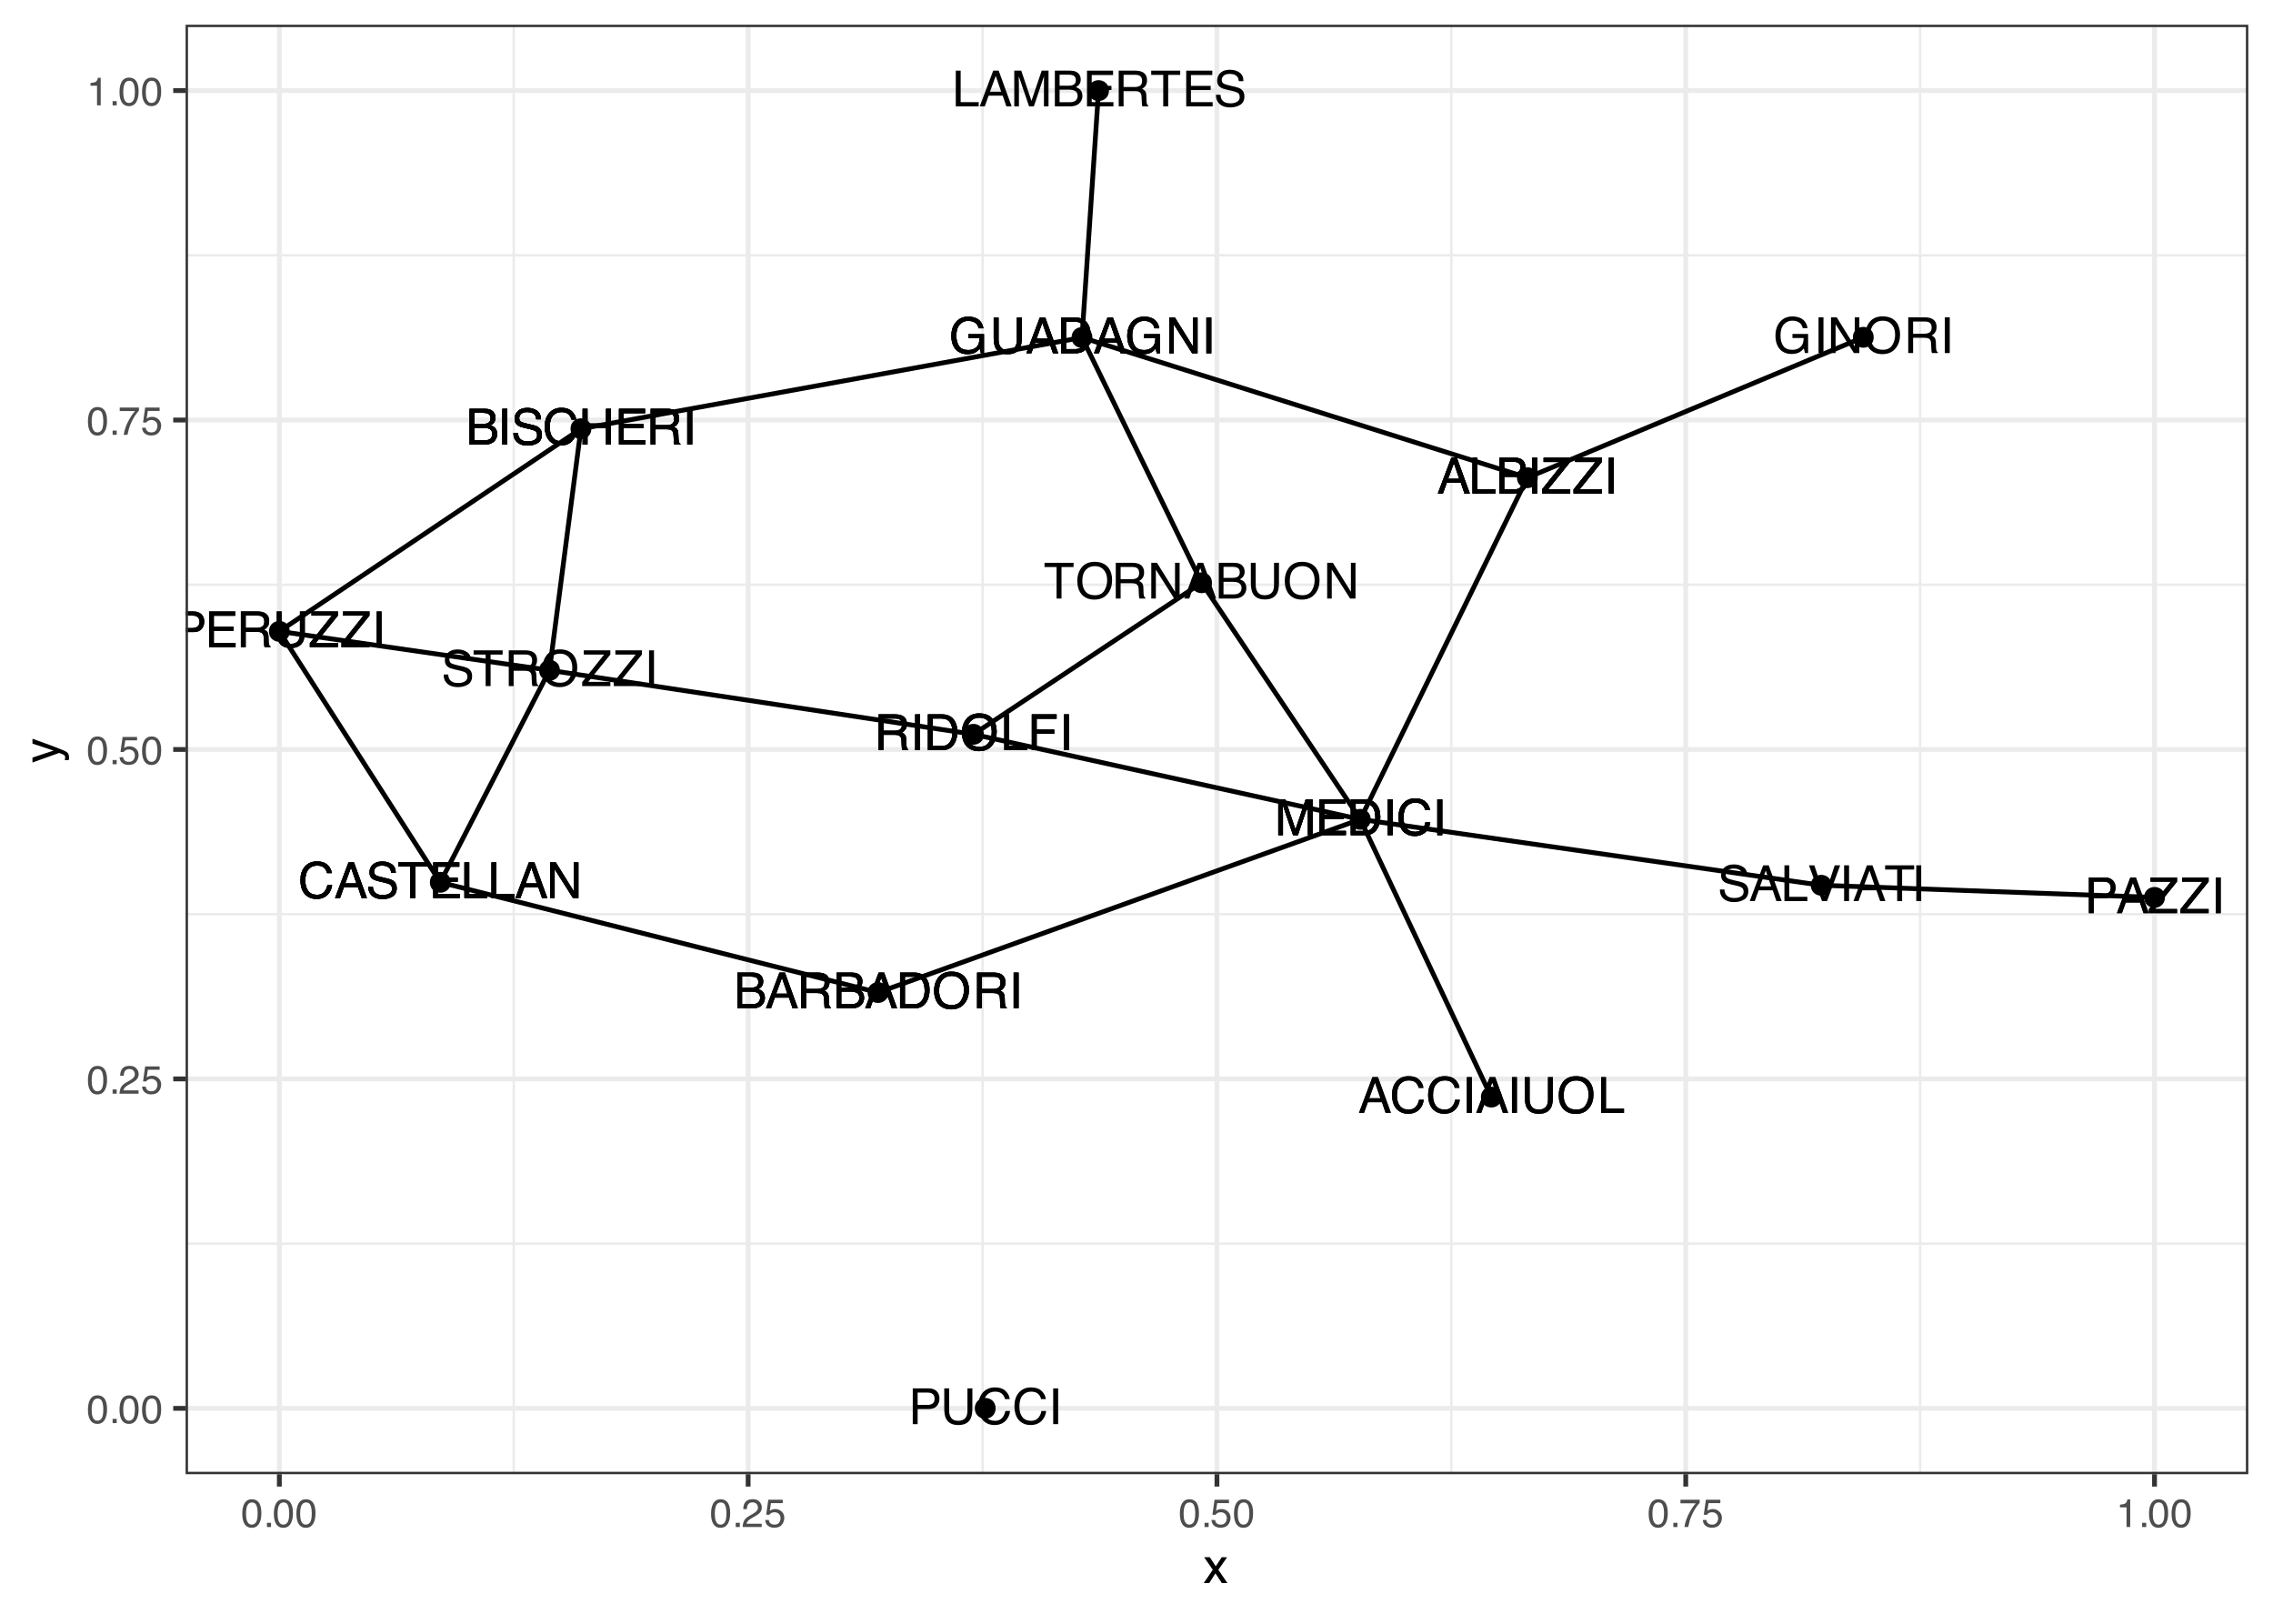 <?xml version="1.0" encoding="UTF-8"?>
<svg xmlns="http://www.w3.org/2000/svg" xmlns:xlink="http://www.w3.org/1999/xlink" width="504" height="360" viewBox="0 0 504 360">
<defs>
<g>
<g id="glyph-0-0">
<path d="M 0.359 0 L 0.359 -7.922 L 6.641 -7.922 L 6.641 0 Z M 5.656 -1 L 5.656 -6.938 L 1.344 -6.938 L 1.344 -1 Z M 5.656 -1 "/>
</g>
<g id="glyph-0-1">
<path d="M 0.938 -7.922 L 4.516 -7.922 C 5.211 -7.922 5.773 -7.723 6.203 -7.328 C 6.641 -6.93 6.859 -6.375 6.859 -5.656 C 6.859 -5.031 6.664 -4.488 6.281 -4.031 C 5.895 -3.57 5.305 -3.344 4.516 -3.344 L 2.016 -3.344 L 2.016 0 L 0.938 0 Z M 5.781 -5.641 C 5.781 -6.223 5.562 -6.617 5.125 -6.828 C 4.895 -6.941 4.57 -7 4.156 -7 L 2.016 -7 L 2.016 -4.25 L 4.156 -4.25 C 4.633 -4.25 5.023 -4.352 5.328 -4.562 C 5.629 -4.77 5.781 -5.129 5.781 -5.641 Z M 5.781 -5.641 "/>
</g>
<g id="glyph-0-2">
<path d="M 0.938 -7.922 L 6.719 -7.922 L 6.719 -6.953 L 1.984 -6.953 L 1.984 -4.547 L 6.359 -4.547 L 6.359 -3.625 L 1.984 -3.625 L 1.984 -0.938 L 6.797 -0.938 L 6.797 0 L 0.938 0 Z M 3.875 -7.922 Z M 3.875 -7.922 "/>
</g>
<g id="glyph-0-3">
<path d="M 4.531 -4.297 C 5.031 -4.297 5.426 -4.395 5.719 -4.594 C 6.008 -4.789 6.156 -5.156 6.156 -5.688 C 6.156 -6.25 5.953 -6.633 5.547 -6.844 C 5.328 -6.945 5.035 -7 4.672 -7 L 2.047 -7 L 2.047 -4.297 Z M 0.969 -7.922 L 4.641 -7.922 C 5.242 -7.922 5.742 -7.832 6.141 -7.656 C 6.879 -7.32 7.25 -6.695 7.25 -5.781 C 7.25 -5.312 7.148 -4.926 6.953 -4.625 C 6.754 -4.32 6.484 -4.078 6.141 -3.891 C 6.441 -3.766 6.672 -3.598 6.828 -3.391 C 6.984 -3.191 7.07 -2.863 7.094 -2.406 L 7.125 -1.344 C 7.133 -1.039 7.16 -0.812 7.203 -0.656 C 7.266 -0.406 7.379 -0.242 7.547 -0.172 L 7.547 0 L 6.234 0 C 6.203 -0.07 6.172 -0.16 6.141 -0.266 C 6.117 -0.367 6.102 -0.578 6.094 -0.891 L 6.031 -2.219 C 6.008 -2.727 5.816 -3.07 5.453 -3.25 C 5.242 -3.344 4.922 -3.391 4.484 -3.391 L 2.047 -3.391 L 2.047 0 L 0.969 0 Z M 0.969 -7.922 "/>
</g>
<g id="glyph-0-4">
<path d="M 2 -7.922 L 2 -3.031 C 2 -2.445 2.109 -1.969 2.328 -1.594 C 2.648 -1.02 3.191 -0.734 3.953 -0.734 C 4.859 -0.734 5.473 -1.039 5.797 -1.656 C 5.973 -2 6.062 -2.457 6.062 -3.031 L 6.062 -7.922 L 7.156 -7.922 L 7.156 -3.469 C 7.156 -2.5 7.023 -1.75 6.766 -1.219 C 6.285 -0.27 5.375 0.203 4.031 0.203 C 2.695 0.203 1.789 -0.27 1.312 -1.219 C 1.051 -1.75 0.922 -2.5 0.922 -3.469 L 0.922 -7.922 Z M 4.047 -7.922 Z M 4.047 -7.922 "/>
</g>
<g id="glyph-0-5">
<path d="M 0.25 -0.891 L 5.109 -6.984 L 0.609 -6.984 L 0.609 -7.922 L 6.5 -7.922 L 6.5 -7 L 1.609 -0.938 L 6.5 -0.938 L 6.5 0 L 0.25 0 Z M 3.547 -7.922 Z M 3.547 -7.922 "/>
</g>
<g id="glyph-0-6">
<path d="M 1.078 -7.922 L 2.172 -7.922 L 2.172 0 L 1.078 0 Z M 1.078 -7.922 "/>
</g>
<g id="glyph-0-7">
<path d="M 4.188 -8.141 C 5.188 -8.141 5.961 -7.875 6.516 -7.344 C 7.066 -6.812 7.375 -6.211 7.438 -5.547 L 6.391 -5.547 C 6.273 -6.055 6.039 -6.457 5.688 -6.75 C 5.332 -7.051 4.832 -7.203 4.188 -7.203 C 3.406 -7.203 2.773 -6.926 2.297 -6.375 C 1.816 -5.832 1.578 -4.992 1.578 -3.859 C 1.578 -2.93 1.789 -2.176 2.219 -1.594 C 2.656 -1.02 3.305 -0.734 4.172 -0.734 C 4.961 -0.734 5.562 -1.039 5.969 -1.656 C 6.195 -1.969 6.363 -2.383 6.469 -2.906 L 7.516 -2.906 C 7.422 -2.07 7.113 -1.375 6.594 -0.812 C 5.957 -0.133 5.109 0.203 4.047 0.203 C 3.117 0.203 2.344 -0.07 1.719 -0.625 C 0.895 -1.363 0.484 -2.504 0.484 -4.047 C 0.484 -5.211 0.789 -6.172 1.406 -6.922 C 2.082 -7.734 3.008 -8.141 4.188 -8.141 Z M 3.969 -8.141 Z M 3.969 -8.141 "/>
</g>
<g id="glyph-0-8">
<path d="M 4.906 -3.25 L 3.703 -6.75 L 2.422 -3.25 Z M 3.141 -7.922 L 4.359 -7.922 L 7.234 0 L 6.062 0 L 5.25 -2.375 L 2.125 -2.375 L 1.266 0 L 0.156 0 Z M 3.141 -7.922 "/>
</g>
<g id="glyph-0-9">
<path d="M 1.547 -2.562 C 1.566 -2.102 1.672 -1.738 1.859 -1.469 C 2.211 -0.938 2.844 -0.672 3.75 -0.672 C 4.145 -0.672 4.508 -0.727 4.844 -0.844 C 5.477 -1.07 5.797 -1.473 5.797 -2.047 C 5.797 -2.473 5.664 -2.781 5.406 -2.969 C 5.125 -3.145 4.691 -3.301 4.109 -3.438 L 3.047 -3.672 C 2.336 -3.836 1.836 -4.016 1.547 -4.203 C 1.047 -4.535 0.797 -5.031 0.797 -5.688 C 0.797 -6.395 1.039 -6.977 1.531 -7.438 C 2.031 -7.895 2.727 -8.125 3.625 -8.125 C 4.457 -8.125 5.164 -7.922 5.75 -7.516 C 6.332 -7.117 6.625 -6.477 6.625 -5.594 L 5.609 -5.594 C 5.555 -6.02 5.441 -6.348 5.266 -6.578 C 4.941 -6.992 4.383 -7.203 3.594 -7.203 C 2.969 -7.203 2.516 -7.066 2.234 -6.797 C 1.953 -6.523 1.812 -6.219 1.812 -5.875 C 1.812 -5.477 1.973 -5.191 2.297 -5.016 C 2.516 -4.898 3 -4.754 3.75 -4.578 L 4.859 -4.328 C 5.391 -4.203 5.801 -4.035 6.094 -3.828 C 6.594 -3.461 6.844 -2.926 6.844 -2.219 C 6.844 -1.344 6.523 -0.711 5.891 -0.328 C 5.254 0.047 4.516 0.234 3.672 0.234 C 2.68 0.234 1.91 -0.016 1.359 -0.516 C 0.797 -1.016 0.52 -1.695 0.531 -2.562 Z M 3.719 -8.141 Z M 3.719 -8.141 "/>
</g>
<g id="glyph-0-10">
<path d="M 6.609 -7.922 L 6.609 -6.984 L 3.938 -6.984 L 3.938 0 L 2.844 0 L 2.844 -6.984 L 0.172 -6.984 L 0.172 -7.922 Z M 6.609 -7.922 "/>
</g>
<g id="glyph-0-11">
<path d="M 0.844 -7.922 L 1.922 -7.922 L 1.922 -0.938 L 5.922 -0.938 L 5.922 0 L 0.844 0 Z M 0.844 -7.922 "/>
</g>
<g id="glyph-0-12">
<path d="M 0.844 -7.922 L 2.109 -7.922 L 6.109 -1.5 L 6.109 -7.922 L 7.125 -7.922 L 7.125 0 L 5.922 0 L 1.859 -6.406 L 1.859 0 L 0.844 0 Z M 3.922 -7.922 Z M 3.922 -7.922 "/>
</g>
<g id="glyph-0-13">
<path d="M 3.812 -4.578 C 4.27 -4.578 4.625 -4.641 4.875 -4.766 C 5.27 -4.961 5.469 -5.316 5.469 -5.828 C 5.469 -6.348 5.258 -6.695 4.844 -6.875 C 4.602 -6.977 4.25 -7.031 3.781 -7.031 L 1.859 -7.031 L 1.859 -4.578 Z M 4.188 -0.922 C 4.844 -0.922 5.312 -1.109 5.594 -1.484 C 5.77 -1.723 5.859 -2.016 5.859 -2.359 C 5.859 -2.93 5.598 -3.32 5.078 -3.531 C 4.805 -3.645 4.445 -3.703 4 -3.703 L 1.859 -3.703 L 1.859 -0.922 Z M 0.812 -7.922 L 4.219 -7.922 C 5.145 -7.922 5.805 -7.645 6.203 -7.094 C 6.43 -6.77 6.547 -6.391 6.547 -5.953 C 6.547 -5.453 6.398 -5.047 6.109 -4.734 C 5.961 -4.566 5.754 -4.41 5.484 -4.266 C 5.891 -4.109 6.191 -3.938 6.391 -3.75 C 6.742 -3.395 6.922 -2.914 6.922 -2.312 C 6.922 -1.801 6.766 -1.336 6.453 -0.922 C 5.973 -0.305 5.211 0 4.172 0 L 0.812 0 Z M 0.812 -7.922 "/>
</g>
<g id="glyph-0-14">
<path d="M 0.875 -7.922 L 1.953 -7.922 L 1.953 -4.656 L 6.078 -4.656 L 6.078 -7.922 L 7.156 -7.922 L 7.156 0 L 6.078 0 L 6.078 -3.703 L 1.953 -3.703 L 1.953 0 L 0.875 0 Z M 0.875 -7.922 "/>
</g>
<g id="glyph-0-15">
<path d="M 3.891 -0.922 C 4.242 -0.922 4.539 -0.957 4.781 -1.031 C 5.195 -1.164 5.535 -1.438 5.797 -1.844 C 6.016 -2.156 6.172 -2.562 6.266 -3.062 C 6.316 -3.363 6.344 -3.645 6.344 -3.906 C 6.344 -4.883 6.145 -5.645 5.75 -6.188 C 5.363 -6.727 4.738 -7 3.875 -7 L 1.969 -7 L 1.969 -0.922 Z M 0.891 -7.922 L 4.094 -7.922 C 5.188 -7.922 6.035 -7.535 6.641 -6.766 C 7.172 -6.066 7.438 -5.172 7.438 -4.078 C 7.438 -3.242 7.281 -2.484 6.969 -1.797 C 6.406 -0.598 5.445 0 4.094 0 L 0.891 0 Z M 0.891 -7.922 "/>
</g>
<g id="glyph-0-16">
<path d="M 4.266 -8.141 C 5.66 -8.141 6.695 -7.691 7.375 -6.797 C 7.895 -6.086 8.156 -5.188 8.156 -4.094 C 8.156 -2.914 7.852 -1.938 7.25 -1.156 C 6.551 -0.227 5.547 0.234 4.234 0.234 C 3.016 0.234 2.055 -0.164 1.359 -0.969 C 0.742 -1.75 0.438 -2.734 0.438 -3.922 C 0.438 -4.992 0.703 -5.91 1.234 -6.672 C 1.91 -7.648 2.922 -8.141 4.266 -8.141 Z M 4.375 -0.734 C 5.312 -0.734 5.992 -1.07 6.422 -1.75 C 6.848 -2.426 7.062 -3.203 7.062 -4.078 C 7.062 -5.016 6.816 -5.766 6.328 -6.328 C 5.836 -6.898 5.172 -7.188 4.328 -7.188 C 3.504 -7.188 2.832 -6.906 2.312 -6.344 C 1.801 -5.781 1.547 -4.945 1.547 -3.844 C 1.547 -2.969 1.766 -2.227 2.203 -1.625 C 2.648 -1.031 3.375 -0.734 4.375 -0.734 Z M 4.297 -8.141 Z M 4.297 -8.141 "/>
</g>
<g id="glyph-0-17">
<path d="M 0.938 -7.922 L 6.438 -7.922 L 6.438 -6.953 L 2.016 -6.953 L 2.016 -4.547 L 5.906 -4.547 L 5.906 -3.609 L 2.016 -3.609 L 2.016 0 L 0.938 0 Z M 0.938 -7.922 "/>
</g>
<g id="glyph-0-18">
<path d="M 4.266 -8.125 C 5.016 -8.125 5.66 -7.984 6.203 -7.703 C 6.984 -7.285 7.461 -6.562 7.641 -5.531 L 6.578 -5.531 C 6.453 -6.102 6.188 -6.52 5.781 -6.781 C 5.375 -7.051 4.859 -7.188 4.234 -7.188 C 3.504 -7.188 2.891 -6.91 2.391 -6.359 C 1.891 -5.805 1.641 -4.988 1.641 -3.906 C 1.641 -2.957 1.844 -2.188 2.25 -1.594 C 2.664 -1.008 3.344 -0.719 4.281 -0.719 C 4.988 -0.719 5.578 -0.922 6.047 -1.328 C 6.523 -1.742 6.77 -2.414 6.781 -3.344 L 4.297 -3.344 L 4.297 -4.234 L 7.766 -4.234 L 7.766 0 L 7.078 0 L 6.828 -1.016 C 6.461 -0.617 6.141 -0.344 5.859 -0.188 C 5.391 0.07 4.789 0.203 4.062 0.203 C 3.125 0.203 2.316 -0.098 1.641 -0.703 C 0.898 -1.461 0.531 -2.508 0.531 -3.844 C 0.531 -5.164 0.891 -6.219 1.609 -7 C 2.297 -7.75 3.18 -8.125 4.266 -8.125 Z M 4.094 -8.141 Z M 4.094 -8.141 "/>
</g>
<g id="glyph-0-19">
<path d="M 0.812 -7.922 L 2.359 -7.922 L 4.625 -1.219 L 6.891 -7.922 L 8.406 -7.922 L 8.406 0 L 7.391 0 L 7.391 -4.672 C 7.391 -4.836 7.391 -5.109 7.391 -5.484 C 7.398 -5.859 7.406 -6.258 7.406 -6.688 L 5.156 0 L 4.094 0 L 1.812 -6.688 L 1.812 -6.438 C 1.812 -6.25 1.816 -5.953 1.828 -5.547 C 1.836 -5.148 1.844 -4.859 1.844 -4.672 L 1.844 0 L 0.812 0 Z M 0.812 -7.922 "/>
</g>
<g id="glyph-0-20">
<path d="M 1.469 -7.922 L 3.75 -1.172 L 6 -7.922 L 7.203 -7.922 L 4.297 0 L 3.172 0 L 0.281 -7.922 Z M 1.469 -7.922 "/>
</g>
<g id="glyph-1-0">
<path d="M 0.281 0 L 0.281 -6.312 L 5.297 -6.312 L 5.297 0 Z M 4.5 -0.797 L 4.5 -5.516 L 1.078 -5.516 L 1.078 -0.797 Z M 4.5 -0.797 "/>
</g>
<g id="glyph-1-1">
<path d="M 2.375 -6.156 C 3.176 -6.156 3.754 -5.828 4.109 -5.172 C 4.379 -4.66 4.516 -3.961 4.516 -3.078 C 4.516 -2.242 4.391 -1.555 4.141 -1.016 C 3.785 -0.223 3.195 0.172 2.375 0.172 C 1.633 0.172 1.082 -0.148 0.719 -0.797 C 0.426 -1.328 0.281 -2.047 0.281 -2.953 C 0.281 -3.648 0.367 -4.25 0.547 -4.75 C 0.879 -5.688 1.488 -6.156 2.375 -6.156 Z M 2.375 -0.531 C 2.77 -0.531 3.086 -0.707 3.328 -1.062 C 3.566 -1.426 3.688 -2.086 3.688 -3.047 C 3.688 -3.754 3.598 -4.332 3.422 -4.781 C 3.254 -5.227 2.922 -5.453 2.422 -5.453 C 1.973 -5.453 1.641 -5.238 1.422 -4.812 C 1.211 -4.383 1.109 -3.754 1.109 -2.922 C 1.109 -2.297 1.176 -1.789 1.312 -1.406 C 1.52 -0.82 1.875 -0.531 2.375 -0.531 Z M 2.375 -0.531 "/>
</g>
<g id="glyph-1-2">
<path d="M 0.75 -0.938 L 1.656 -0.938 L 1.656 0 L 0.75 0 Z M 0.75 -0.938 "/>
</g>
<g id="glyph-1-3">
<path d="M 0.281 0 C 0.301 -0.531 0.406 -0.988 0.594 -1.375 C 0.789 -1.77 1.164 -2.129 1.719 -2.453 L 2.547 -2.922 C 2.91 -3.141 3.164 -3.328 3.312 -3.484 C 3.551 -3.711 3.672 -3.984 3.672 -4.297 C 3.672 -4.648 3.562 -4.93 3.344 -5.141 C 3.133 -5.359 2.848 -5.469 2.484 -5.469 C 1.961 -5.469 1.598 -5.266 1.391 -4.859 C 1.285 -4.648 1.227 -4.352 1.219 -3.969 L 0.422 -3.969 C 0.43 -4.5 0.531 -4.938 0.719 -5.281 C 1.051 -5.875 1.645 -6.172 2.5 -6.172 C 3.195 -6.172 3.707 -5.977 4.031 -5.594 C 4.363 -5.219 4.531 -4.797 4.531 -4.328 C 4.531 -3.836 4.352 -3.414 4 -3.062 C 3.801 -2.863 3.441 -2.617 2.922 -2.328 L 2.344 -2 C 2.062 -1.844 1.836 -1.695 1.672 -1.562 C 1.391 -1.312 1.211 -1.035 1.141 -0.734 L 4.5 -0.734 L 4.5 0 Z M 0.281 0 "/>
</g>
<g id="glyph-1-4">
<path d="M 1.094 -1.562 C 1.133 -1.125 1.336 -0.82 1.703 -0.656 C 1.879 -0.57 2.094 -0.531 2.344 -0.531 C 2.801 -0.531 3.141 -0.676 3.359 -0.969 C 3.578 -1.258 3.688 -1.582 3.688 -1.938 C 3.688 -2.363 3.555 -2.691 3.297 -2.922 C 3.035 -3.16 2.719 -3.281 2.344 -3.281 C 2.082 -3.281 1.852 -3.227 1.656 -3.125 C 1.469 -3.02 1.305 -2.879 1.172 -2.703 L 0.5 -2.734 L 0.969 -6.047 L 4.172 -6.047 L 4.172 -5.297 L 1.562 -5.297 L 1.297 -3.594 C 1.43 -3.695 1.566 -3.773 1.703 -3.828 C 1.93 -3.93 2.195 -3.984 2.5 -3.984 C 3.062 -3.984 3.535 -3.801 3.922 -3.438 C 4.316 -3.07 4.516 -2.609 4.516 -2.047 C 4.516 -1.461 4.332 -0.945 3.969 -0.5 C 3.613 -0.062 3.047 0.156 2.266 0.156 C 1.754 0.156 1.305 0.016 0.922 -0.266 C 0.547 -0.547 0.332 -0.977 0.281 -1.562 Z M 1.094 -1.562 "/>
</g>
<g id="glyph-1-5">
<path d="M 4.594 -6.047 L 4.594 -5.375 C 4.395 -5.176 4.129 -4.836 3.797 -4.359 C 3.473 -3.891 3.188 -3.379 2.938 -2.828 C 2.688 -2.297 2.5 -1.812 2.375 -1.375 C 2.289 -1.082 2.18 -0.625 2.047 0 L 1.203 0 C 1.391 -1.176 1.816 -2.344 2.484 -3.5 C 2.879 -4.188 3.289 -4.773 3.719 -5.266 L 0.328 -5.266 L 0.328 -6.047 Z M 4.594 -6.047 "/>
</g>
<g id="glyph-1-6">
<path d="M 0.844 -4.359 L 0.844 -4.953 C 1.395 -5.004 1.781 -5.094 2 -5.219 C 2.227 -5.344 2.395 -5.645 2.5 -6.125 L 3.109 -6.125 L 3.109 0 L 2.297 0 L 2.297 -4.359 Z M 0.844 -4.359 "/>
</g>
<g id="glyph-2-0">
<path d="M 0.359 0 L 0.359 -7.891 L 6.625 -7.891 L 6.625 0 Z M 5.625 -0.984 L 5.625 -6.906 L 1.344 -6.906 L 1.344 -0.984 Z M 5.625 -0.984 "/>
</g>
<g id="glyph-2-1">
<path d="M 0.156 -5.75 L 1.406 -5.75 L 2.734 -3.734 L 4.078 -5.75 L 5.25 -5.719 L 3.312 -2.953 L 5.328 0 L 4.094 0 L 2.672 -2.156 L 1.281 0 L 0.062 0 L 2.078 -2.953 Z M 0.156 -5.75 "/>
</g>
<g id="glyph-3-0">
<path d="M 0 -0.359 L -7.891 -0.359 L -7.891 -6.625 L 0 -6.625 Z M -0.984 -5.625 L -6.906 -5.625 L -6.906 -1.344 L -0.984 -1.344 Z M -0.984 -5.625 "/>
</g>
<g id="glyph-3-1">
<path d="M -5.75 -4.297 L -5.75 -5.375 C -5.383 -5.238 -4.547 -4.938 -3.234 -4.469 C -2.242 -4.113 -1.438 -3.816 -0.812 -3.578 C 0.656 -3.023 1.551 -2.633 1.875 -2.406 C 2.195 -2.176 2.359 -1.781 2.359 -1.219 C 2.359 -1.082 2.352 -0.977 2.344 -0.906 C 2.332 -0.832 2.312 -0.742 2.281 -0.641 L 1.406 -0.641 C 1.445 -0.805 1.473 -0.926 1.484 -1 C 1.492 -1.07 1.5 -1.141 1.5 -1.203 C 1.5 -1.379 1.469 -1.508 1.406 -1.594 C 1.352 -1.676 1.285 -1.75 1.203 -1.812 C 1.172 -1.82 1.02 -1.883 0.75 -2 C 0.488 -2.113 0.297 -2.191 0.172 -2.234 L -5.75 -0.109 L -5.75 -1.203 L -1.062 -2.75 Z M -5.891 -2.75 Z M -5.891 -2.75 "/>
</g>
</g>
<clipPath id="clip-0">
<path clip-rule="nonzero" d="M 41.152 5.48 L 498.523 5.48 L 498.523 326.852 L 41.152 326.852 Z M 41.152 5.48 "/>
</clipPath>
<clipPath id="clip-1">
<path clip-rule="nonzero" d="M 41.152 275 L 498.523 275 L 498.523 276 L 41.152 276 Z M 41.152 275 "/>
</clipPath>
<clipPath id="clip-2">
<path clip-rule="nonzero" d="M 41.152 202 L 498.523 202 L 498.523 203 L 41.152 203 Z M 41.152 202 "/>
</clipPath>
<clipPath id="clip-3">
<path clip-rule="nonzero" d="M 41.152 129 L 498.523 129 L 498.523 130 L 41.152 130 Z M 41.152 129 "/>
</clipPath>
<clipPath id="clip-4">
<path clip-rule="nonzero" d="M 41.152 56 L 498.523 56 L 498.523 57 L 41.152 57 Z M 41.152 56 "/>
</clipPath>
<clipPath id="clip-5">
<path clip-rule="nonzero" d="M 113 5.48 L 115 5.48 L 115 326.852 L 113 326.852 Z M 113 5.48 "/>
</clipPath>
<clipPath id="clip-6">
<path clip-rule="nonzero" d="M 217 5.48 L 219 5.48 L 219 326.852 L 217 326.852 Z M 217 5.48 "/>
</clipPath>
<clipPath id="clip-7">
<path clip-rule="nonzero" d="M 321 5.48 L 323 5.48 L 323 326.852 L 321 326.852 Z M 321 5.48 "/>
</clipPath>
<clipPath id="clip-8">
<path clip-rule="nonzero" d="M 425 5.48 L 427 5.48 L 427 326.852 L 425 326.852 Z M 425 5.48 "/>
</clipPath>
<clipPath id="clip-9">
<path clip-rule="nonzero" d="M 41.152 311 L 498.523 311 L 498.523 313 L 41.152 313 Z M 41.152 311 "/>
</clipPath>
<clipPath id="clip-10">
<path clip-rule="nonzero" d="M 41.152 238 L 498.523 238 L 498.523 240 L 41.152 240 Z M 41.152 238 "/>
</clipPath>
<clipPath id="clip-11">
<path clip-rule="nonzero" d="M 41.152 165 L 498.523 165 L 498.523 167 L 41.152 167 Z M 41.152 165 "/>
</clipPath>
<clipPath id="clip-12">
<path clip-rule="nonzero" d="M 41.152 92 L 498.523 92 L 498.523 94 L 41.152 94 Z M 41.152 92 "/>
</clipPath>
<clipPath id="clip-13">
<path clip-rule="nonzero" d="M 41.152 19 L 498.523 19 L 498.523 21 L 41.152 21 Z M 41.152 19 "/>
</clipPath>
<clipPath id="clip-14">
<path clip-rule="nonzero" d="M 61 5.48 L 63 5.48 L 63 326.852 L 61 326.852 Z M 61 5.48 "/>
</clipPath>
<clipPath id="clip-15">
<path clip-rule="nonzero" d="M 165 5.48 L 167 5.48 L 167 326.852 L 165 326.852 Z M 165 5.48 "/>
</clipPath>
<clipPath id="clip-16">
<path clip-rule="nonzero" d="M 269 5.48 L 271 5.48 L 271 326.852 L 269 326.852 Z M 269 5.48 "/>
</clipPath>
<clipPath id="clip-17">
<path clip-rule="nonzero" d="M 373 5.48 L 375 5.48 L 375 326.852 L 373 326.852 Z M 373 5.48 "/>
</clipPath>
<clipPath id="clip-18">
<path clip-rule="nonzero" d="M 477 5.48 L 479 5.48 L 479 326.852 L 477 326.852 Z M 477 5.48 "/>
</clipPath>
<clipPath id="clip-19">
<path clip-rule="nonzero" d="M 41.152 135 L 85 135 L 85 144 L 41.152 144 Z M 41.152 135 "/>
</clipPath>
<clipPath id="clip-20">
<path clip-rule="nonzero" d="M 41.152 135 L 85 135 L 85 144 L 41.152 144 Z M 41.152 135 "/>
</clipPath>
<clipPath id="clip-21">
<path clip-rule="nonzero" d="M 41.152 5.48 L 498.523 5.48 L 498.523 326.852 L 41.152 326.852 Z M 41.152 5.48 "/>
</clipPath>
</defs>
<rect x="-50.4" y="-36" width="604.8" height="432" fill="rgb(100%, 100%, 100%)" fill-opacity="1"/>
<rect x="-50.4" y="-36" width="604.8" height="432" fill="rgb(100%, 100%, 100%)" fill-opacity="1"/>
<path fill="none" stroke-width="1.067" stroke-linecap="round" stroke-linejoin="round" stroke="rgb(100%, 100%, 100%)" stroke-opacity="1" stroke-miterlimit="10" d="M 0 360 L 504 360 L 504 0 L 0 0 Z M 0 360 "/>
<g clip-path="url(#clip-0)">
<path fill-rule="nonzero" fill="rgb(100%, 100%, 100%)" fill-opacity="1" d="M 41.152 326.848 L 498.523 326.848 L 498.523 5.477 L 41.152 5.477 Z M 41.152 326.848 "/>
</g>
<g clip-path="url(#clip-1)">
<path fill="none" stroke-width="0.533" stroke-linecap="butt" stroke-linejoin="round" stroke="rgb(92.157%, 92.157%, 92.157%)" stroke-opacity="1" stroke-miterlimit="10" d="M 41.152 275.723 L 498.52 275.723 "/>
</g>
<g clip-path="url(#clip-2)">
<path fill="none" stroke-width="0.533" stroke-linecap="butt" stroke-linejoin="round" stroke="rgb(92.157%, 92.157%, 92.157%)" stroke-opacity="1" stroke-miterlimit="10" d="M 41.152 202.684 L 498.52 202.684 "/>
</g>
<g clip-path="url(#clip-3)">
<path fill="none" stroke-width="0.533" stroke-linecap="butt" stroke-linejoin="round" stroke="rgb(92.157%, 92.157%, 92.157%)" stroke-opacity="1" stroke-miterlimit="10" d="M 41.152 129.645 L 498.52 129.645 "/>
</g>
<g clip-path="url(#clip-4)">
<path fill="none" stroke-width="0.533" stroke-linecap="butt" stroke-linejoin="round" stroke="rgb(92.157%, 92.157%, 92.157%)" stroke-opacity="1" stroke-miterlimit="10" d="M 41.152 56.605 L 498.52 56.605 "/>
</g>
<g clip-path="url(#clip-5)">
<path fill="none" stroke-width="0.533" stroke-linecap="butt" stroke-linejoin="round" stroke="rgb(92.157%, 92.157%, 92.157%)" stroke-opacity="1" stroke-miterlimit="10" d="M 113.914 326.848 L 113.914 5.48 "/>
</g>
<g clip-path="url(#clip-6)">
<path fill="none" stroke-width="0.533" stroke-linecap="butt" stroke-linejoin="round" stroke="rgb(92.157%, 92.157%, 92.157%)" stroke-opacity="1" stroke-miterlimit="10" d="M 217.863 326.848 L 217.863 5.48 "/>
</g>
<g clip-path="url(#clip-7)">
<path fill="none" stroke-width="0.533" stroke-linecap="butt" stroke-linejoin="round" stroke="rgb(92.157%, 92.157%, 92.157%)" stroke-opacity="1" stroke-miterlimit="10" d="M 321.809 326.848 L 321.809 5.48 "/>
</g>
<g clip-path="url(#clip-8)">
<path fill="none" stroke-width="0.533" stroke-linecap="butt" stroke-linejoin="round" stroke="rgb(92.157%, 92.157%, 92.157%)" stroke-opacity="1" stroke-miterlimit="10" d="M 425.758 326.848 L 425.758 5.48 "/>
</g>
<g clip-path="url(#clip-9)">
<path fill="none" stroke-width="1.067" stroke-linecap="butt" stroke-linejoin="round" stroke="rgb(92.157%, 92.157%, 92.157%)" stroke-opacity="1" stroke-miterlimit="10" d="M 41.152 312.242 L 498.52 312.242 "/>
</g>
<g clip-path="url(#clip-10)">
<path fill="none" stroke-width="1.067" stroke-linecap="butt" stroke-linejoin="round" stroke="rgb(92.157%, 92.157%, 92.157%)" stroke-opacity="1" stroke-miterlimit="10" d="M 41.152 239.203 L 498.52 239.203 "/>
</g>
<g clip-path="url(#clip-11)">
<path fill="none" stroke-width="1.067" stroke-linecap="butt" stroke-linejoin="round" stroke="rgb(92.157%, 92.157%, 92.157%)" stroke-opacity="1" stroke-miterlimit="10" d="M 41.152 166.164 L 498.52 166.164 "/>
</g>
<g clip-path="url(#clip-12)">
<path fill="none" stroke-width="1.067" stroke-linecap="butt" stroke-linejoin="round" stroke="rgb(92.157%, 92.157%, 92.157%)" stroke-opacity="1" stroke-miterlimit="10" d="M 41.152 93.125 L 498.52 93.125 "/>
</g>
<g clip-path="url(#clip-13)">
<path fill="none" stroke-width="1.067" stroke-linecap="butt" stroke-linejoin="round" stroke="rgb(92.157%, 92.157%, 92.157%)" stroke-opacity="1" stroke-miterlimit="10" d="M 41.152 20.086 L 498.52 20.086 "/>
</g>
<g clip-path="url(#clip-14)">
<path fill="none" stroke-width="1.067" stroke-linecap="butt" stroke-linejoin="round" stroke="rgb(92.157%, 92.157%, 92.157%)" stroke-opacity="1" stroke-miterlimit="10" d="M 61.941 326.848 L 61.941 5.48 "/>
</g>
<g clip-path="url(#clip-15)">
<path fill="none" stroke-width="1.067" stroke-linecap="butt" stroke-linejoin="round" stroke="rgb(92.157%, 92.157%, 92.157%)" stroke-opacity="1" stroke-miterlimit="10" d="M 165.887 326.848 L 165.887 5.48 "/>
</g>
<g clip-path="url(#clip-16)">
<path fill="none" stroke-width="1.067" stroke-linecap="butt" stroke-linejoin="round" stroke="rgb(92.157%, 92.157%, 92.157%)" stroke-opacity="1" stroke-miterlimit="10" d="M 269.836 326.848 L 269.836 5.48 "/>
</g>
<g clip-path="url(#clip-17)">
<path fill="none" stroke-width="1.067" stroke-linecap="butt" stroke-linejoin="round" stroke="rgb(92.157%, 92.157%, 92.157%)" stroke-opacity="1" stroke-miterlimit="10" d="M 373.785 326.848 L 373.785 5.48 "/>
</g>
<g clip-path="url(#clip-18)">
<path fill="none" stroke-width="1.067" stroke-linecap="butt" stroke-linejoin="round" stroke="rgb(92.157%, 92.157%, 92.157%)" stroke-opacity="1" stroke-miterlimit="10" d="M 477.73 326.848 L 477.73 5.48 "/>
</g>
<path fill="none" stroke-width="1.067" stroke-linecap="butt" stroke-linejoin="round" stroke="rgb(0%, 0%, 0%)" stroke-opacity="1" stroke-miterlimit="10" d="M 61.941 139.984 L 121.84 148.609 "/>
<path fill="none" stroke-width="1.067" stroke-linecap="butt" stroke-linejoin="round" stroke="rgb(0%, 0%, 0%)" stroke-opacity="1" stroke-miterlimit="10" d="M 97.629 195.617 L 61.941 139.984 "/>
<path fill="none" stroke-width="1.067" stroke-linecap="butt" stroke-linejoin="round" stroke="rgb(0%, 0%, 0%)" stroke-opacity="1" stroke-miterlimit="10" d="M 97.629 195.617 L 121.84 148.609 "/>
<path fill="none" stroke-width="1.067" stroke-linecap="butt" stroke-linejoin="round" stroke="rgb(0%, 0%, 0%)" stroke-opacity="1" stroke-miterlimit="10" d="M 128.812 95.059 L 239.914 74.828 "/>
<path fill="none" stroke-width="1.067" stroke-linecap="butt" stroke-linejoin="round" stroke="rgb(0%, 0%, 0%)" stroke-opacity="1" stroke-miterlimit="10" d="M 128.812 95.059 L 61.941 139.984 "/>
<path fill="none" stroke-width="1.067" stroke-linecap="butt" stroke-linejoin="round" stroke="rgb(0%, 0%, 0%)" stroke-opacity="1" stroke-miterlimit="10" d="M 128.812 95.059 L 121.84 148.609 "/>
<path fill="none" stroke-width="1.067" stroke-linecap="butt" stroke-linejoin="round" stroke="rgb(0%, 0%, 0%)" stroke-opacity="1" stroke-miterlimit="10" d="M 194.684 220.055 L 97.629 195.617 "/>
<path fill="none" stroke-width="1.067" stroke-linecap="butt" stroke-linejoin="round" stroke="rgb(0%, 0%, 0%)" stroke-opacity="1" stroke-miterlimit="10" d="M 194.684 220.055 L 301.625 181.656 "/>
<path fill="none" stroke-width="1.067" stroke-linecap="butt" stroke-linejoin="round" stroke="rgb(0%, 0%, 0%)" stroke-opacity="1" stroke-miterlimit="10" d="M 215.848 162.805 L 121.84 148.609 "/>
<path fill="none" stroke-width="1.067" stroke-linecap="butt" stroke-linejoin="round" stroke="rgb(0%, 0%, 0%)" stroke-opacity="1" stroke-miterlimit="10" d="M 215.848 162.805 L 266.434 129.203 "/>
<path fill="none" stroke-width="1.067" stroke-linecap="butt" stroke-linejoin="round" stroke="rgb(0%, 0%, 0%)" stroke-opacity="1" stroke-miterlimit="10" d="M 239.914 74.828 L 243.586 20.086 "/>
<path fill="none" stroke-width="1.067" stroke-linecap="butt" stroke-linejoin="round" stroke="rgb(0%, 0%, 0%)" stroke-opacity="1" stroke-miterlimit="10" d="M 239.914 74.828 L 266.434 129.203 "/>
<path fill="none" stroke-width="1.067" stroke-linecap="butt" stroke-linejoin="round" stroke="rgb(0%, 0%, 0%)" stroke-opacity="1" stroke-miterlimit="10" d="M 301.625 181.656 L 215.848 162.805 "/>
<path fill="none" stroke-width="1.067" stroke-linecap="butt" stroke-linejoin="round" stroke="rgb(0%, 0%, 0%)" stroke-opacity="1" stroke-miterlimit="10" d="M 301.625 181.656 L 403.824 196.273 "/>
<path fill="none" stroke-width="1.067" stroke-linecap="butt" stroke-linejoin="round" stroke="rgb(0%, 0%, 0%)" stroke-opacity="1" stroke-miterlimit="10" d="M 301.625 181.656 L 266.434 129.203 "/>
<path fill="none" stroke-width="1.067" stroke-linecap="butt" stroke-linejoin="round" stroke="rgb(0%, 0%, 0%)" stroke-opacity="1" stroke-miterlimit="10" d="M 330.676 243.238 L 301.625 181.656 "/>
<path fill="none" stroke-width="1.067" stroke-linecap="butt" stroke-linejoin="round" stroke="rgb(0%, 0%, 0%)" stroke-opacity="1" stroke-miterlimit="10" d="M 338.668 105.91 L 413.152 74.781 "/>
<path fill="none" stroke-width="1.067" stroke-linecap="butt" stroke-linejoin="round" stroke="rgb(0%, 0%, 0%)" stroke-opacity="1" stroke-miterlimit="10" d="M 338.668 105.91 L 239.914 74.828 "/>
<path fill="none" stroke-width="1.067" stroke-linecap="butt" stroke-linejoin="round" stroke="rgb(0%, 0%, 0%)" stroke-opacity="1" stroke-miterlimit="10" d="M 338.668 105.91 L 301.625 181.656 "/>
<path fill="none" stroke-width="1.067" stroke-linecap="butt" stroke-linejoin="round" stroke="rgb(0%, 0%, 0%)" stroke-opacity="1" stroke-miterlimit="10" d="M 477.73 198.965 L 403.824 196.273 "/>
<path fill-rule="nonzero" fill="rgb(0%, 0%, 0%)" fill-opacity="1" stroke-width="0.709" stroke-linecap="round" stroke-linejoin="round" stroke="rgb(0%, 0%, 0%)" stroke-opacity="1" stroke-miterlimit="10" d="M 63.895 139.984 C 63.895 142.59 59.984 142.59 59.984 139.984 C 59.984 137.379 63.895 137.379 63.895 139.984 "/>
<path fill-rule="nonzero" fill="rgb(0%, 0%, 0%)" fill-opacity="1" stroke-width="0.709" stroke-linecap="round" stroke-linejoin="round" stroke="rgb(0%, 0%, 0%)" stroke-opacity="1" stroke-miterlimit="10" d="M 99.582 195.617 C 99.582 198.223 95.672 198.223 95.672 195.617 C 95.672 193.008 99.582 193.008 99.582 195.617 "/>
<path fill-rule="nonzero" fill="rgb(0%, 0%, 0%)" fill-opacity="1" stroke-width="0.709" stroke-linecap="round" stroke-linejoin="round" stroke="rgb(0%, 0%, 0%)" stroke-opacity="1" stroke-miterlimit="10" d="M 130.766 95.059 C 130.766 97.664 126.859 97.664 126.859 95.059 C 126.859 92.453 130.766 92.453 130.766 95.059 "/>
<path fill-rule="nonzero" fill="rgb(0%, 0%, 0%)" fill-opacity="1" stroke-width="0.709" stroke-linecap="round" stroke-linejoin="round" stroke="rgb(0%, 0%, 0%)" stroke-opacity="1" stroke-miterlimit="10" d="M 196.637 220.055 C 196.637 222.66 192.727 222.66 192.727 220.055 C 192.727 217.449 196.637 217.449 196.637 220.055 "/>
<path fill-rule="nonzero" fill="rgb(0%, 0%, 0%)" fill-opacity="1" stroke-width="0.709" stroke-linecap="round" stroke-linejoin="round" stroke="rgb(0%, 0%, 0%)" stroke-opacity="1" stroke-miterlimit="10" d="M 217.805 162.805 C 217.805 165.41 213.895 165.41 213.895 162.805 C 213.895 160.199 217.805 160.199 217.805 162.805 "/>
<path fill-rule="nonzero" fill="rgb(0%, 0%, 0%)" fill-opacity="1" stroke-width="0.709" stroke-linecap="round" stroke-linejoin="round" stroke="rgb(0%, 0%, 0%)" stroke-opacity="1" stroke-miterlimit="10" d="M 241.871 74.828 C 241.871 77.438 237.961 77.438 237.961 74.828 C 237.961 72.223 241.871 72.223 241.871 74.828 "/>
<path fill-rule="nonzero" fill="rgb(0%, 0%, 0%)" fill-opacity="1" stroke-width="0.709" stroke-linecap="round" stroke-linejoin="round" stroke="rgb(0%, 0%, 0%)" stroke-opacity="1" stroke-miterlimit="10" d="M 303.578 181.656 C 303.578 184.262 299.668 184.262 299.668 181.656 C 299.668 179.047 303.578 179.047 303.578 181.656 "/>
<path fill-rule="nonzero" fill="rgb(0%, 0%, 0%)" fill-opacity="1" stroke-width="0.709" stroke-linecap="round" stroke-linejoin="round" stroke="rgb(0%, 0%, 0%)" stroke-opacity="1" stroke-miterlimit="10" d="M 332.633 243.238 C 332.633 245.844 328.723 245.844 328.723 243.238 C 328.723 240.633 332.633 240.633 332.633 243.238 "/>
<path fill-rule="nonzero" fill="rgb(0%, 0%, 0%)" fill-opacity="1" stroke-width="0.709" stroke-linecap="round" stroke-linejoin="round" stroke="rgb(0%, 0%, 0%)" stroke-opacity="1" stroke-miterlimit="10" d="M 340.625 105.91 C 340.625 108.516 336.715 108.516 336.715 105.91 C 336.715 103.305 340.625 103.305 340.625 105.91 "/>
<path fill-rule="nonzero" fill="rgb(0%, 0%, 0%)" fill-opacity="1" stroke-width="0.709" stroke-linecap="round" stroke-linejoin="round" stroke="rgb(0%, 0%, 0%)" stroke-opacity="1" stroke-miterlimit="10" d="M 479.688 198.965 C 479.688 201.57 475.777 201.57 475.777 198.965 C 475.777 196.359 479.688 196.359 479.688 198.965 "/>
<path fill-rule="nonzero" fill="rgb(0%, 0%, 0%)" fill-opacity="1" stroke-width="0.709" stroke-linecap="round" stroke-linejoin="round" stroke="rgb(0%, 0%, 0%)" stroke-opacity="1" stroke-miterlimit="10" d="M 415.109 74.781 C 415.109 77.391 411.199 77.391 411.199 74.781 C 411.199 72.176 415.109 72.176 415.109 74.781 "/>
<path fill-rule="nonzero" fill="rgb(0%, 0%, 0%)" fill-opacity="1" stroke-width="0.709" stroke-linecap="round" stroke-linejoin="round" stroke="rgb(0%, 0%, 0%)" stroke-opacity="1" stroke-miterlimit="10" d="M 245.543 20.086 C 245.543 22.695 241.633 22.695 241.633 20.086 C 241.633 17.48 245.543 17.48 245.543 20.086 "/>
<path fill-rule="nonzero" fill="rgb(0%, 0%, 0%)" fill-opacity="1" stroke-width="0.709" stroke-linecap="round" stroke-linejoin="round" stroke="rgb(0%, 0%, 0%)" stroke-opacity="1" stroke-miterlimit="10" d="M 220.41 312.242 C 220.41 314.848 216.5 314.848 216.5 312.242 C 216.5 309.637 220.41 309.637 220.41 312.242 "/>
<path fill-rule="nonzero" fill="rgb(0%, 0%, 0%)" fill-opacity="1" stroke-width="0.709" stroke-linecap="round" stroke-linejoin="round" stroke="rgb(0%, 0%, 0%)" stroke-opacity="1" stroke-miterlimit="10" d="M 405.777 196.273 C 405.777 198.879 401.867 198.879 401.867 196.273 C 401.867 193.664 405.777 193.664 405.777 196.273 "/>
<path fill-rule="nonzero" fill="rgb(0%, 0%, 0%)" fill-opacity="1" stroke-width="0.709" stroke-linecap="round" stroke-linejoin="round" stroke="rgb(0%, 0%, 0%)" stroke-opacity="1" stroke-miterlimit="10" d="M 123.797 148.609 C 123.797 151.219 119.887 151.219 119.887 148.609 C 119.887 146.004 123.797 146.004 123.797 148.609 "/>
<path fill-rule="nonzero" fill="rgb(0%, 0%, 0%)" fill-opacity="1" stroke-width="0.709" stroke-linecap="round" stroke-linejoin="round" stroke="rgb(0%, 0%, 0%)" stroke-opacity="1" stroke-miterlimit="10" d="M 268.387 129.203 C 268.387 131.809 264.477 131.809 264.477 129.203 C 264.477 126.598 268.387 126.598 268.387 129.203 "/>
<g clip-path="url(#clip-19)">
<g fill="rgb(0%, 0%, 0%)" fill-opacity="1">
<use xlink:href="#glyph-0-1" x="38.441" y="143.484"/>
<use xlink:href="#glyph-0-2" x="45.441" y="143.484"/>
<use xlink:href="#glyph-0-3" x="52.441" y="143.484"/>
<use xlink:href="#glyph-0-4" x="60.441" y="143.484"/>
<use xlink:href="#glyph-0-5" x="68.441" y="143.484"/>
<use xlink:href="#glyph-0-5" x="75.441" y="143.484"/>
<use xlink:href="#glyph-0-6" x="82.441" y="143.484"/>
</g>
</g>
<g fill="rgb(0%, 0%, 0%)" fill-opacity="1">
<use xlink:href="#glyph-0-7" x="66.129" y="199.117"/>
<use xlink:href="#glyph-0-8" x="74.129" y="199.117"/>
<use xlink:href="#glyph-0-9" x="81.129" y="199.117"/>
<use xlink:href="#glyph-0-10" x="88.129" y="199.117"/>
<use xlink:href="#glyph-0-2" x="95.129" y="199.117"/>
<use xlink:href="#glyph-0-11" x="102.129" y="199.117"/>
<use xlink:href="#glyph-0-11" x="108.129" y="199.117"/>
<use xlink:href="#glyph-0-8" x="114.129" y="199.117"/>
<use xlink:href="#glyph-0-12" x="121.129" y="199.117"/>
</g>
<g fill="rgb(0%, 0%, 0%)" fill-opacity="1">
<use xlink:href="#glyph-0-7" x="66.129" y="199.117"/>
<use xlink:href="#glyph-0-8" x="74.129" y="199.117"/>
<use xlink:href="#glyph-0-9" x="81.129" y="199.117"/>
<use xlink:href="#glyph-0-10" x="88.129" y="199.117"/>
<use xlink:href="#glyph-0-2" x="95.129" y="199.117"/>
<use xlink:href="#glyph-0-11" x="102.129" y="199.117"/>
<use xlink:href="#glyph-0-11" x="108.129" y="199.117"/>
<use xlink:href="#glyph-0-8" x="114.129" y="199.117"/>
<use xlink:href="#glyph-0-12" x="121.129" y="199.117"/>
</g>
<g fill="rgb(0%, 0%, 0%)" fill-opacity="1">
<use xlink:href="#glyph-0-13" x="103.312" y="98.559"/>
<use xlink:href="#glyph-0-6" x="110.312" y="98.559"/>
<use xlink:href="#glyph-0-9" x="113.312" y="98.559"/>
<use xlink:href="#glyph-0-7" x="120.312" y="98.559"/>
<use xlink:href="#glyph-0-14" x="128.312" y="98.559"/>
<use xlink:href="#glyph-0-2" x="136.312" y="98.559"/>
<use xlink:href="#glyph-0-3" x="143.312" y="98.559"/>
<use xlink:href="#glyph-0-6" x="151.312" y="98.559"/>
</g>
<g fill="rgb(0%, 0%, 0%)" fill-opacity="1">
<use xlink:href="#glyph-0-13" x="103.312" y="98.559"/>
<use xlink:href="#glyph-0-6" x="110.312" y="98.559"/>
<use xlink:href="#glyph-0-9" x="113.312" y="98.559"/>
<use xlink:href="#glyph-0-7" x="120.312" y="98.559"/>
<use xlink:href="#glyph-0-14" x="128.312" y="98.559"/>
<use xlink:href="#glyph-0-2" x="136.312" y="98.559"/>
<use xlink:href="#glyph-0-3" x="143.312" y="98.559"/>
<use xlink:href="#glyph-0-6" x="151.312" y="98.559"/>
</g>
<g fill="rgb(0%, 0%, 0%)" fill-opacity="1">
<use xlink:href="#glyph-0-13" x="103.312" y="98.559"/>
<use xlink:href="#glyph-0-6" x="110.312" y="98.559"/>
<use xlink:href="#glyph-0-9" x="113.312" y="98.559"/>
<use xlink:href="#glyph-0-7" x="120.312" y="98.559"/>
<use xlink:href="#glyph-0-14" x="128.312" y="98.559"/>
<use xlink:href="#glyph-0-2" x="136.312" y="98.559"/>
<use xlink:href="#glyph-0-3" x="143.312" y="98.559"/>
<use xlink:href="#glyph-0-6" x="151.312" y="98.559"/>
</g>
<g fill="rgb(0%, 0%, 0%)" fill-opacity="1">
<use xlink:href="#glyph-0-13" x="162.684" y="223.555"/>
<use xlink:href="#glyph-0-8" x="169.684" y="223.555"/>
<use xlink:href="#glyph-0-3" x="176.684" y="223.555"/>
<use xlink:href="#glyph-0-13" x="184.684" y="223.555"/>
<use xlink:href="#glyph-0-8" x="191.684" y="223.555"/>
<use xlink:href="#glyph-0-15" x="198.684" y="223.555"/>
<use xlink:href="#glyph-0-16" x="206.684" y="223.555"/>
<use xlink:href="#glyph-0-3" x="215.684" y="223.555"/>
<use xlink:href="#glyph-0-6" x="223.684" y="223.555"/>
</g>
<g fill="rgb(0%, 0%, 0%)" fill-opacity="1">
<use xlink:href="#glyph-0-13" x="162.684" y="223.555"/>
<use xlink:href="#glyph-0-8" x="169.684" y="223.555"/>
<use xlink:href="#glyph-0-3" x="176.684" y="223.555"/>
<use xlink:href="#glyph-0-13" x="184.684" y="223.555"/>
<use xlink:href="#glyph-0-8" x="191.684" y="223.555"/>
<use xlink:href="#glyph-0-15" x="198.684" y="223.555"/>
<use xlink:href="#glyph-0-16" x="206.684" y="223.555"/>
<use xlink:href="#glyph-0-3" x="215.684" y="223.555"/>
<use xlink:href="#glyph-0-6" x="223.684" y="223.555"/>
</g>
<g fill="rgb(0%, 0%, 0%)" fill-opacity="1">
<use xlink:href="#glyph-0-3" x="193.848" y="166.305"/>
<use xlink:href="#glyph-0-6" x="201.848" y="166.305"/>
<use xlink:href="#glyph-0-15" x="204.848" y="166.305"/>
<use xlink:href="#glyph-0-16" x="212.848" y="166.305"/>
<use xlink:href="#glyph-0-11" x="221.848" y="166.305"/>
<use xlink:href="#glyph-0-17" x="227.848" y="166.305"/>
<use xlink:href="#glyph-0-6" x="234.848" y="166.305"/>
</g>
<g fill="rgb(0%, 0%, 0%)" fill-opacity="1">
<use xlink:href="#glyph-0-3" x="193.848" y="166.305"/>
<use xlink:href="#glyph-0-6" x="201.848" y="166.305"/>
<use xlink:href="#glyph-0-15" x="204.848" y="166.305"/>
<use xlink:href="#glyph-0-16" x="212.848" y="166.305"/>
<use xlink:href="#glyph-0-11" x="221.848" y="166.305"/>
<use xlink:href="#glyph-0-17" x="227.848" y="166.305"/>
<use xlink:href="#glyph-0-6" x="234.848" y="166.305"/>
</g>
<g fill="rgb(0%, 0%, 0%)" fill-opacity="1">
<use xlink:href="#glyph-0-18" x="210.414" y="78.328"/>
<use xlink:href="#glyph-0-4" x="219.414" y="78.328"/>
<use xlink:href="#glyph-0-8" x="227.414" y="78.328"/>
<use xlink:href="#glyph-0-15" x="234.414" y="78.328"/>
<use xlink:href="#glyph-0-8" x="242.414" y="78.328"/>
<use xlink:href="#glyph-0-18" x="249.414" y="78.328"/>
<use xlink:href="#glyph-0-12" x="258.414" y="78.328"/>
<use xlink:href="#glyph-0-6" x="266.414" y="78.328"/>
</g>
<g fill="rgb(0%, 0%, 0%)" fill-opacity="1">
<use xlink:href="#glyph-0-18" x="210.414" y="78.328"/>
<use xlink:href="#glyph-0-4" x="219.414" y="78.328"/>
<use xlink:href="#glyph-0-8" x="227.414" y="78.328"/>
<use xlink:href="#glyph-0-15" x="234.414" y="78.328"/>
<use xlink:href="#glyph-0-8" x="242.414" y="78.328"/>
<use xlink:href="#glyph-0-18" x="249.414" y="78.328"/>
<use xlink:href="#glyph-0-12" x="258.414" y="78.328"/>
<use xlink:href="#glyph-0-6" x="266.414" y="78.328"/>
</g>
<g fill="rgb(0%, 0%, 0%)" fill-opacity="1">
<use xlink:href="#glyph-0-19" x="282.625" y="185.156"/>
<use xlink:href="#glyph-0-2" x="291.625" y="185.156"/>
<use xlink:href="#glyph-0-15" x="298.625" y="185.156"/>
<use xlink:href="#glyph-0-6" x="306.625" y="185.156"/>
<use xlink:href="#glyph-0-7" x="309.625" y="185.156"/>
<use xlink:href="#glyph-0-6" x="317.625" y="185.156"/>
</g>
<g fill="rgb(0%, 0%, 0%)" fill-opacity="1">
<use xlink:href="#glyph-0-19" x="282.625" y="185.156"/>
<use xlink:href="#glyph-0-2" x="291.625" y="185.156"/>
<use xlink:href="#glyph-0-15" x="298.625" y="185.156"/>
<use xlink:href="#glyph-0-6" x="306.625" y="185.156"/>
<use xlink:href="#glyph-0-7" x="309.625" y="185.156"/>
<use xlink:href="#glyph-0-6" x="317.625" y="185.156"/>
</g>
<g fill="rgb(0%, 0%, 0%)" fill-opacity="1">
<use xlink:href="#glyph-0-19" x="282.625" y="185.156"/>
<use xlink:href="#glyph-0-2" x="291.625" y="185.156"/>
<use xlink:href="#glyph-0-15" x="298.625" y="185.156"/>
<use xlink:href="#glyph-0-6" x="306.625" y="185.156"/>
<use xlink:href="#glyph-0-7" x="309.625" y="185.156"/>
<use xlink:href="#glyph-0-6" x="317.625" y="185.156"/>
</g>
<g fill="rgb(0%, 0%, 0%)" fill-opacity="1">
<use xlink:href="#glyph-0-8" x="301.176" y="246.738"/>
<use xlink:href="#glyph-0-7" x="308.176" y="246.738"/>
<use xlink:href="#glyph-0-7" x="316.176" y="246.738"/>
<use xlink:href="#glyph-0-6" x="324.176" y="246.738"/>
<use xlink:href="#glyph-0-8" x="327.176" y="246.738"/>
<use xlink:href="#glyph-0-6" x="334.176" y="246.738"/>
<use xlink:href="#glyph-0-4" x="337.176" y="246.738"/>
<use xlink:href="#glyph-0-16" x="345.176" y="246.738"/>
<use xlink:href="#glyph-0-11" x="354.176" y="246.738"/>
</g>
<g fill="rgb(0%, 0%, 0%)" fill-opacity="1">
<use xlink:href="#glyph-0-8" x="318.668" y="109.41"/>
<use xlink:href="#glyph-0-11" x="325.668" y="109.41"/>
<use xlink:href="#glyph-0-13" x="331.668" y="109.41"/>
<use xlink:href="#glyph-0-6" x="338.668" y="109.41"/>
<use xlink:href="#glyph-0-5" x="341.668" y="109.41"/>
<use xlink:href="#glyph-0-5" x="348.668" y="109.41"/>
<use xlink:href="#glyph-0-6" x="355.668" y="109.41"/>
</g>
<g fill="rgb(0%, 0%, 0%)" fill-opacity="1">
<use xlink:href="#glyph-0-8" x="318.668" y="109.41"/>
<use xlink:href="#glyph-0-11" x="325.668" y="109.41"/>
<use xlink:href="#glyph-0-13" x="331.668" y="109.41"/>
<use xlink:href="#glyph-0-6" x="338.668" y="109.41"/>
<use xlink:href="#glyph-0-5" x="341.668" y="109.41"/>
<use xlink:href="#glyph-0-5" x="348.668" y="109.41"/>
<use xlink:href="#glyph-0-6" x="355.668" y="109.41"/>
</g>
<g fill="rgb(0%, 0%, 0%)" fill-opacity="1">
<use xlink:href="#glyph-0-8" x="318.668" y="109.41"/>
<use xlink:href="#glyph-0-11" x="325.668" y="109.41"/>
<use xlink:href="#glyph-0-13" x="331.668" y="109.41"/>
<use xlink:href="#glyph-0-6" x="338.668" y="109.41"/>
<use xlink:href="#glyph-0-5" x="341.668" y="109.41"/>
<use xlink:href="#glyph-0-5" x="348.668" y="109.41"/>
<use xlink:href="#glyph-0-6" x="355.668" y="109.41"/>
</g>
<g fill="rgb(0%, 0%, 0%)" fill-opacity="1">
<use xlink:href="#glyph-0-1" x="462.23" y="202.465"/>
<use xlink:href="#glyph-0-8" x="469.23" y="202.465"/>
<use xlink:href="#glyph-0-5" x="476.23" y="202.465"/>
<use xlink:href="#glyph-0-5" x="483.23" y="202.465"/>
<use xlink:href="#glyph-0-6" x="490.23" y="202.465"/>
</g>
<g fill="rgb(0%, 0%, 0%)" fill-opacity="1">
<use xlink:href="#glyph-0-8" x="301.176" y="246.738"/>
<use xlink:href="#glyph-0-7" x="308.176" y="246.738"/>
<use xlink:href="#glyph-0-7" x="316.176" y="246.738"/>
<use xlink:href="#glyph-0-6" x="324.176" y="246.738"/>
<use xlink:href="#glyph-0-8" x="327.176" y="246.738"/>
<use xlink:href="#glyph-0-6" x="334.176" y="246.738"/>
<use xlink:href="#glyph-0-4" x="337.176" y="246.738"/>
<use xlink:href="#glyph-0-16" x="345.176" y="246.738"/>
<use xlink:href="#glyph-0-11" x="354.176" y="246.738"/>
</g>
<g fill="rgb(0%, 0%, 0%)" fill-opacity="1">
<use xlink:href="#glyph-0-8" x="318.668" y="109.41"/>
<use xlink:href="#glyph-0-11" x="325.668" y="109.41"/>
<use xlink:href="#glyph-0-13" x="331.668" y="109.41"/>
<use xlink:href="#glyph-0-6" x="338.668" y="109.41"/>
<use xlink:href="#glyph-0-5" x="341.668" y="109.41"/>
<use xlink:href="#glyph-0-5" x="348.668" y="109.41"/>
<use xlink:href="#glyph-0-6" x="355.668" y="109.41"/>
</g>
<g fill="rgb(0%, 0%, 0%)" fill-opacity="1">
<use xlink:href="#glyph-0-13" x="162.684" y="223.555"/>
<use xlink:href="#glyph-0-8" x="169.684" y="223.555"/>
<use xlink:href="#glyph-0-3" x="176.684" y="223.555"/>
<use xlink:href="#glyph-0-13" x="184.684" y="223.555"/>
<use xlink:href="#glyph-0-8" x="191.684" y="223.555"/>
<use xlink:href="#glyph-0-15" x="198.684" y="223.555"/>
<use xlink:href="#glyph-0-16" x="206.684" y="223.555"/>
<use xlink:href="#glyph-0-3" x="215.684" y="223.555"/>
<use xlink:href="#glyph-0-6" x="223.684" y="223.555"/>
</g>
<g fill="rgb(0%, 0%, 0%)" fill-opacity="1">
<use xlink:href="#glyph-0-13" x="103.312" y="98.559"/>
<use xlink:href="#glyph-0-6" x="110.312" y="98.559"/>
<use xlink:href="#glyph-0-9" x="113.312" y="98.559"/>
<use xlink:href="#glyph-0-7" x="120.312" y="98.559"/>
<use xlink:href="#glyph-0-14" x="128.312" y="98.559"/>
<use xlink:href="#glyph-0-2" x="136.312" y="98.559"/>
<use xlink:href="#glyph-0-3" x="143.312" y="98.559"/>
<use xlink:href="#glyph-0-6" x="151.312" y="98.559"/>
</g>
<g fill="rgb(0%, 0%, 0%)" fill-opacity="1">
<use xlink:href="#glyph-0-7" x="66.129" y="199.117"/>
<use xlink:href="#glyph-0-8" x="74.129" y="199.117"/>
<use xlink:href="#glyph-0-9" x="81.129" y="199.117"/>
<use xlink:href="#glyph-0-10" x="88.129" y="199.117"/>
<use xlink:href="#glyph-0-2" x="95.129" y="199.117"/>
<use xlink:href="#glyph-0-11" x="102.129" y="199.117"/>
<use xlink:href="#glyph-0-11" x="108.129" y="199.117"/>
<use xlink:href="#glyph-0-8" x="114.129" y="199.117"/>
<use xlink:href="#glyph-0-12" x="121.129" y="199.117"/>
</g>
<g fill="rgb(0%, 0%, 0%)" fill-opacity="1">
<use xlink:href="#glyph-0-18" x="393.152" y="78.281"/>
<use xlink:href="#glyph-0-6" x="402.152" y="78.281"/>
<use xlink:href="#glyph-0-12" x="405.152" y="78.281"/>
<use xlink:href="#glyph-0-16" x="413.152" y="78.281"/>
<use xlink:href="#glyph-0-3" x="422.152" y="78.281"/>
<use xlink:href="#glyph-0-6" x="430.152" y="78.281"/>
</g>
<g fill="rgb(0%, 0%, 0%)" fill-opacity="1">
<use xlink:href="#glyph-0-18" x="210.414" y="78.328"/>
<use xlink:href="#glyph-0-4" x="219.414" y="78.328"/>
<use xlink:href="#glyph-0-8" x="227.414" y="78.328"/>
<use xlink:href="#glyph-0-15" x="234.414" y="78.328"/>
<use xlink:href="#glyph-0-8" x="242.414" y="78.328"/>
<use xlink:href="#glyph-0-18" x="249.414" y="78.328"/>
<use xlink:href="#glyph-0-12" x="258.414" y="78.328"/>
<use xlink:href="#glyph-0-6" x="266.414" y="78.328"/>
</g>
<g fill="rgb(0%, 0%, 0%)" fill-opacity="1">
<use xlink:href="#glyph-0-11" x="211.086" y="23.586"/>
<use xlink:href="#glyph-0-8" x="217.086" y="23.586"/>
<use xlink:href="#glyph-0-19" x="224.086" y="23.586"/>
<use xlink:href="#glyph-0-13" x="233.086" y="23.586"/>
<use xlink:href="#glyph-0-2" x="240.086" y="23.586"/>
<use xlink:href="#glyph-0-3" x="247.086" y="23.586"/>
<use xlink:href="#glyph-0-10" x="255.086" y="23.586"/>
<use xlink:href="#glyph-0-2" x="262.086" y="23.586"/>
<use xlink:href="#glyph-0-9" x="269.086" y="23.586"/>
</g>
<g fill="rgb(0%, 0%, 0%)" fill-opacity="1">
<use xlink:href="#glyph-0-19" x="282.625" y="185.156"/>
<use xlink:href="#glyph-0-2" x="291.625" y="185.156"/>
<use xlink:href="#glyph-0-15" x="298.625" y="185.156"/>
<use xlink:href="#glyph-0-6" x="306.625" y="185.156"/>
<use xlink:href="#glyph-0-7" x="309.625" y="185.156"/>
<use xlink:href="#glyph-0-6" x="317.625" y="185.156"/>
</g>
<g fill="rgb(0%, 0%, 0%)" fill-opacity="1">
<use xlink:href="#glyph-0-1" x="462.23" y="202.465"/>
<use xlink:href="#glyph-0-8" x="469.23" y="202.465"/>
<use xlink:href="#glyph-0-5" x="476.23" y="202.465"/>
<use xlink:href="#glyph-0-5" x="483.23" y="202.465"/>
<use xlink:href="#glyph-0-6" x="490.23" y="202.465"/>
</g>
<g clip-path="url(#clip-20)">
<g fill="rgb(0%, 0%, 0%)" fill-opacity="1">
<use xlink:href="#glyph-0-1" x="38.441" y="143.484"/>
<use xlink:href="#glyph-0-2" x="45.441" y="143.484"/>
<use xlink:href="#glyph-0-3" x="52.441" y="143.484"/>
<use xlink:href="#glyph-0-4" x="60.441" y="143.484"/>
<use xlink:href="#glyph-0-5" x="68.441" y="143.484"/>
<use xlink:href="#glyph-0-5" x="75.441" y="143.484"/>
<use xlink:href="#glyph-0-6" x="82.441" y="143.484"/>
</g>
</g>
<g fill="rgb(0%, 0%, 0%)" fill-opacity="1">
<use xlink:href="#glyph-0-1" x="201.453" y="315.742"/>
<use xlink:href="#glyph-0-4" x="208.453" y="315.742"/>
<use xlink:href="#glyph-0-7" x="216.453" y="315.742"/>
<use xlink:href="#glyph-0-7" x="224.453" y="315.742"/>
<use xlink:href="#glyph-0-6" x="232.453" y="315.742"/>
</g>
<g fill="rgb(0%, 0%, 0%)" fill-opacity="1">
<use xlink:href="#glyph-0-3" x="193.848" y="166.305"/>
<use xlink:href="#glyph-0-6" x="201.848" y="166.305"/>
<use xlink:href="#glyph-0-15" x="204.848" y="166.305"/>
<use xlink:href="#glyph-0-16" x="212.848" y="166.305"/>
<use xlink:href="#glyph-0-11" x="221.848" y="166.305"/>
<use xlink:href="#glyph-0-17" x="227.848" y="166.305"/>
<use xlink:href="#glyph-0-6" x="234.848" y="166.305"/>
</g>
<g fill="rgb(0%, 0%, 0%)" fill-opacity="1">
<use xlink:href="#glyph-0-9" x="380.824" y="199.773"/>
<use xlink:href="#glyph-0-8" x="387.824" y="199.773"/>
<use xlink:href="#glyph-0-11" x="394.824" y="199.773"/>
<use xlink:href="#glyph-0-20" x="400.824" y="199.773"/>
<use xlink:href="#glyph-0-6" x="407.824" y="199.773"/>
<use xlink:href="#glyph-0-8" x="410.824" y="199.773"/>
<use xlink:href="#glyph-0-10" x="417.824" y="199.773"/>
<use xlink:href="#glyph-0-6" x="423.824" y="199.773"/>
</g>
<g fill="rgb(0%, 0%, 0%)" fill-opacity="1">
<use xlink:href="#glyph-0-9" x="97.84" y="152.109"/>
<use xlink:href="#glyph-0-10" x="104.84" y="152.109"/>
<use xlink:href="#glyph-0-3" x="111.84" y="152.109"/>
<use xlink:href="#glyph-0-16" x="119.84" y="152.109"/>
<use xlink:href="#glyph-0-5" x="128.84" y="152.109"/>
<use xlink:href="#glyph-0-5" x="135.84" y="152.109"/>
<use xlink:href="#glyph-0-6" x="142.84" y="152.109"/>
</g>
<g fill="rgb(0%, 0%, 0%)" fill-opacity="1">
<use xlink:href="#glyph-0-10" x="231.434" y="132.703"/>
<use xlink:href="#glyph-0-16" x="238.434" y="132.703"/>
<use xlink:href="#glyph-0-3" x="246.434" y="132.703"/>
<use xlink:href="#glyph-0-12" x="254.434" y="132.703"/>
<use xlink:href="#glyph-0-8" x="262.434" y="132.703"/>
<use xlink:href="#glyph-0-13" x="269.434" y="132.703"/>
<use xlink:href="#glyph-0-4" x="276.434" y="132.703"/>
<use xlink:href="#glyph-0-16" x="284.434" y="132.703"/>
<use xlink:href="#glyph-0-12" x="293.434" y="132.703"/>
</g>
<g clip-path="url(#clip-21)">
<path fill="none" stroke-width="1.067" stroke-linecap="round" stroke-linejoin="round" stroke="rgb(20%, 20%, 20%)" stroke-opacity="1" stroke-miterlimit="10" d="M 41.152 326.848 L 498.523 326.848 L 498.523 5.477 L 41.152 5.477 Z M 41.152 326.848 "/>
</g>
<g fill="rgb(30.196%, 30.196%, 30.196%)" fill-opacity="1">
<use xlink:href="#glyph-1-1" x="19.219" y="315.519"/>
<use xlink:href="#glyph-1-2" x="24.219" y="315.519"/>
<use xlink:href="#glyph-1-1" x="26.219" y="315.519"/>
<use xlink:href="#glyph-1-1" x="31.219" y="315.519"/>
</g>
<g fill="rgb(30.196%, 30.196%, 30.196%)" fill-opacity="1">
<use xlink:href="#glyph-1-1" x="19.219" y="242.479"/>
<use xlink:href="#glyph-1-2" x="24.219" y="242.479"/>
<use xlink:href="#glyph-1-3" x="26.219" y="242.479"/>
<use xlink:href="#glyph-1-4" x="31.219" y="242.479"/>
</g>
<g fill="rgb(30.196%, 30.196%, 30.196%)" fill-opacity="1">
<use xlink:href="#glyph-1-1" x="19.219" y="169.44"/>
<use xlink:href="#glyph-1-2" x="24.219" y="169.44"/>
<use xlink:href="#glyph-1-4" x="26.219" y="169.44"/>
<use xlink:href="#glyph-1-1" x="31.219" y="169.44"/>
</g>
<g fill="rgb(30.196%, 30.196%, 30.196%)" fill-opacity="1">
<use xlink:href="#glyph-1-1" x="19.219" y="96.401"/>
<use xlink:href="#glyph-1-2" x="24.219" y="96.401"/>
<use xlink:href="#glyph-1-5" x="26.219" y="96.401"/>
<use xlink:href="#glyph-1-4" x="31.219" y="96.401"/>
</g>
<g fill="rgb(30.196%, 30.196%, 30.196%)" fill-opacity="1">
<use xlink:href="#glyph-1-6" x="19.219" y="23.362"/>
<use xlink:href="#glyph-1-2" x="24.219" y="23.362"/>
<use xlink:href="#glyph-1-1" x="26.219" y="23.362"/>
<use xlink:href="#glyph-1-1" x="31.219" y="23.362"/>
</g>
<path fill="none" stroke-width="1.067" stroke-linecap="butt" stroke-linejoin="round" stroke="rgb(20%, 20%, 20%)" stroke-opacity="1" stroke-miterlimit="10" d="M 38.41 312.242 L 41.152 312.242 "/>
<path fill="none" stroke-width="1.067" stroke-linecap="butt" stroke-linejoin="round" stroke="rgb(20%, 20%, 20%)" stroke-opacity="1" stroke-miterlimit="10" d="M 38.41 239.203 L 41.152 239.203 "/>
<path fill="none" stroke-width="1.067" stroke-linecap="butt" stroke-linejoin="round" stroke="rgb(20%, 20%, 20%)" stroke-opacity="1" stroke-miterlimit="10" d="M 38.41 166.164 L 41.152 166.164 "/>
<path fill="none" stroke-width="1.067" stroke-linecap="butt" stroke-linejoin="round" stroke="rgb(20%, 20%, 20%)" stroke-opacity="1" stroke-miterlimit="10" d="M 38.41 93.125 L 41.152 93.125 "/>
<path fill="none" stroke-width="1.067" stroke-linecap="butt" stroke-linejoin="round" stroke="rgb(20%, 20%, 20%)" stroke-opacity="1" stroke-miterlimit="10" d="M 38.41 20.086 L 41.152 20.086 "/>
<path fill="none" stroke-width="1.067" stroke-linecap="butt" stroke-linejoin="round" stroke="rgb(20%, 20%, 20%)" stroke-opacity="1" stroke-miterlimit="10" d="M 61.941 329.59 L 61.941 326.848 "/>
<path fill="none" stroke-width="1.067" stroke-linecap="butt" stroke-linejoin="round" stroke="rgb(20%, 20%, 20%)" stroke-opacity="1" stroke-miterlimit="10" d="M 165.887 329.59 L 165.887 326.848 "/>
<path fill="none" stroke-width="1.067" stroke-linecap="butt" stroke-linejoin="round" stroke="rgb(20%, 20%, 20%)" stroke-opacity="1" stroke-miterlimit="10" d="M 269.836 329.59 L 269.836 326.848 "/>
<path fill="none" stroke-width="1.067" stroke-linecap="butt" stroke-linejoin="round" stroke="rgb(20%, 20%, 20%)" stroke-opacity="1" stroke-miterlimit="10" d="M 373.785 329.59 L 373.785 326.848 "/>
<path fill="none" stroke-width="1.067" stroke-linecap="butt" stroke-linejoin="round" stroke="rgb(20%, 20%, 20%)" stroke-opacity="1" stroke-miterlimit="10" d="M 477.73 329.59 L 477.73 326.848 "/>
<g fill="rgb(30.196%, 30.196%, 30.196%)" fill-opacity="1">
<use xlink:href="#glyph-1-1" x="53.441" y="338.558"/>
<use xlink:href="#glyph-1-2" x="58.441" y="338.558"/>
<use xlink:href="#glyph-1-1" x="60.441" y="338.558"/>
<use xlink:href="#glyph-1-1" x="65.441" y="338.558"/>
</g>
<g fill="rgb(30.196%, 30.196%, 30.196%)" fill-opacity="1">
<use xlink:href="#glyph-1-1" x="157.387" y="338.558"/>
<use xlink:href="#glyph-1-2" x="162.387" y="338.558"/>
<use xlink:href="#glyph-1-3" x="164.387" y="338.558"/>
<use xlink:href="#glyph-1-4" x="169.387" y="338.558"/>
</g>
<g fill="rgb(30.196%, 30.196%, 30.196%)" fill-opacity="1">
<use xlink:href="#glyph-1-1" x="261.336" y="338.558"/>
<use xlink:href="#glyph-1-2" x="266.336" y="338.558"/>
<use xlink:href="#glyph-1-4" x="268.336" y="338.558"/>
<use xlink:href="#glyph-1-1" x="273.336" y="338.558"/>
</g>
<g fill="rgb(30.196%, 30.196%, 30.196%)" fill-opacity="1">
<use xlink:href="#glyph-1-1" x="365.285" y="338.558"/>
<use xlink:href="#glyph-1-2" x="370.285" y="338.558"/>
<use xlink:href="#glyph-1-5" x="372.285" y="338.558"/>
<use xlink:href="#glyph-1-4" x="377.285" y="338.558"/>
</g>
<g fill="rgb(30.196%, 30.196%, 30.196%)" fill-opacity="1">
<use xlink:href="#glyph-1-6" x="469.23" y="338.558"/>
<use xlink:href="#glyph-1-2" x="474.23" y="338.558"/>
<use xlink:href="#glyph-1-1" x="476.23" y="338.558"/>
<use xlink:href="#glyph-1-1" x="481.23" y="338.558"/>
</g>
<g fill="rgb(0%, 0%, 0%)" fill-opacity="1">
<use xlink:href="#glyph-2-1" x="266.836" y="350.99"/>
</g>
<g fill="rgb(0%, 0%, 0%)" fill-opacity="1">
<use xlink:href="#glyph-3-1" x="12.951" y="169.164"/>
</g>
</svg>
